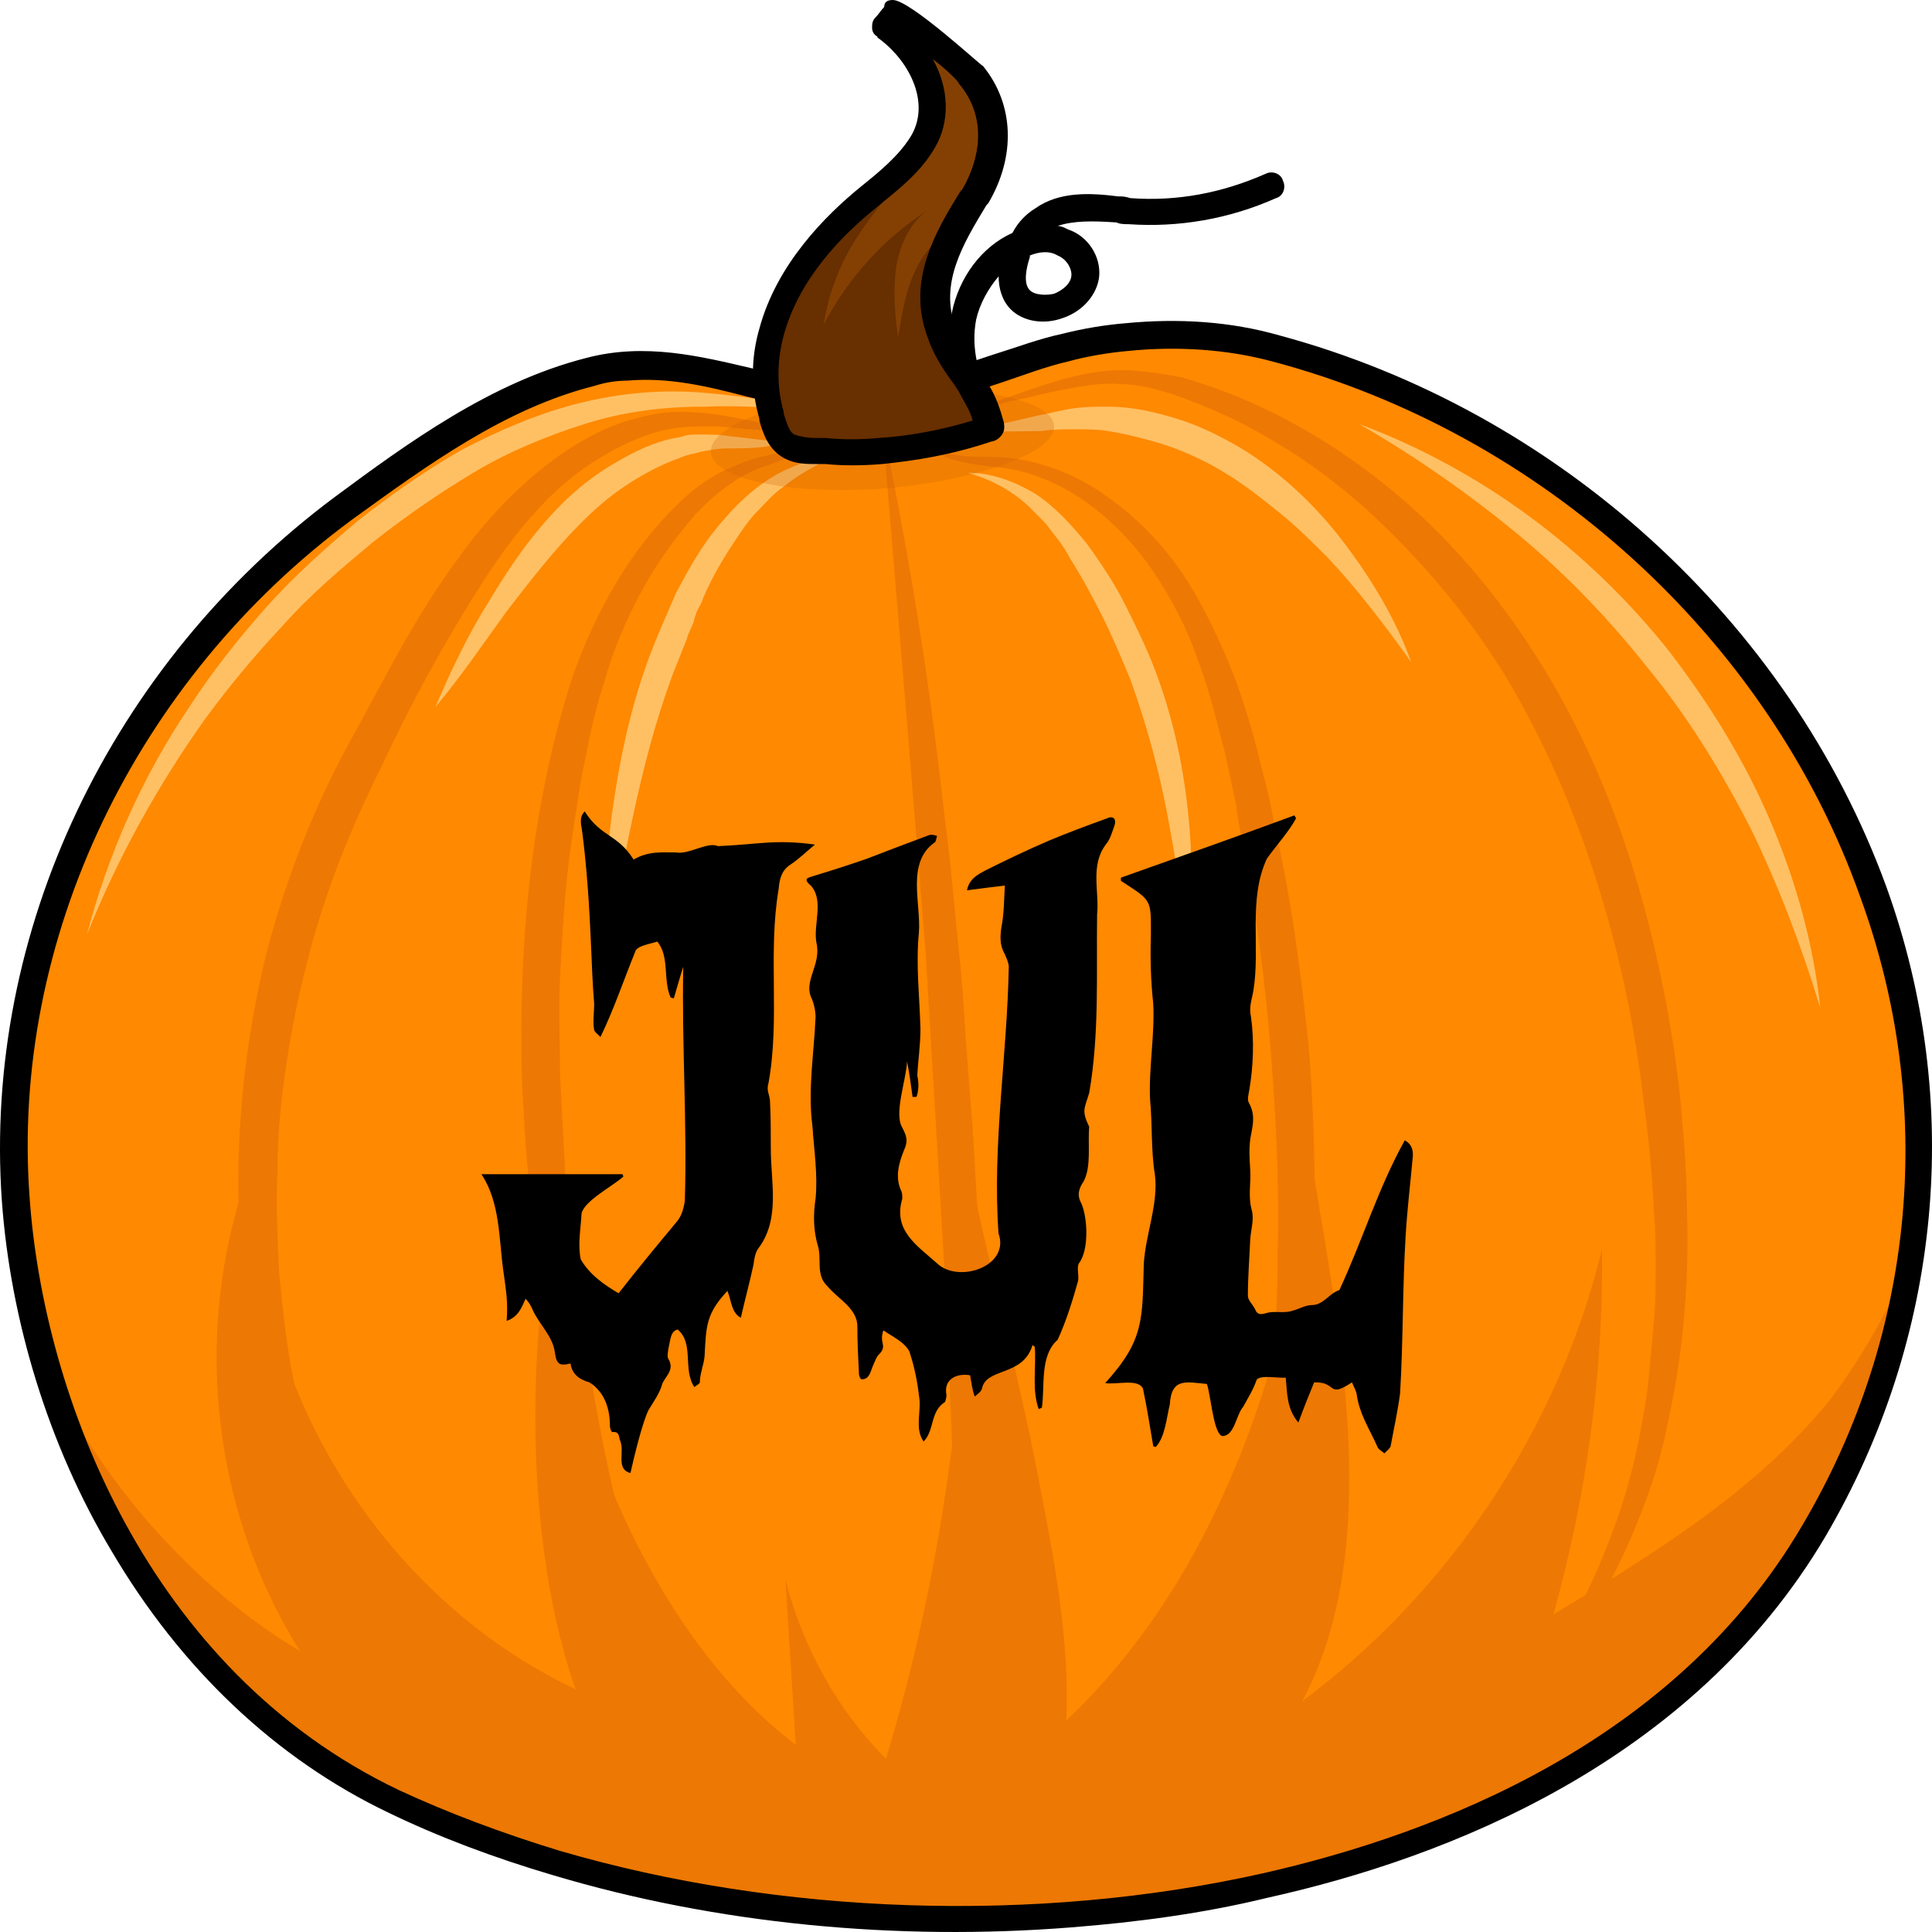 <svg width="196" height="196" viewBox="0 0 196 196" fill="none" xmlns="http://www.w3.org/2000/svg">
<path d="M193.815 127.65C192.408 137.17 189.067 146.691 184.142 155.154C161.632 193.414 100.431 201.701 56.465 189.006C50.662 187.243 45.034 185.304 39.934 182.835C21.82 174.196 10.037 156.917 4.762 138.934C3.003 133.115 1.948 127.297 1.596 121.655C-0.163 95.913 11.972 68.585 34.834 51.659C42.396 46.017 50.486 40.023 59.807 37.731C69.303 35.438 77.393 40.375 86.714 40.375C94.276 40.552 100.959 37.025 108.169 35.262C110.28 34.733 112.214 34.381 114.325 34.204C119.425 33.675 124.525 34.028 129.449 35.262C156.884 42.491 180.449 63.648 190.122 90.272C194.518 102.437 195.749 115.308 193.815 127.65Z" fill="#FF8900"/>
<path d="M193.815 127.65C192.408 137.171 189.067 146.692 184.143 155.155C161.632 193.414 100.432 201.701 56.466 189.006C50.662 187.243 45.035 185.304 39.934 182.835C21.82 174.196 10.038 156.918 4.762 138.934C7.4 144.223 10.741 149.336 14.61 153.92C19.183 159.21 24.458 163.97 30.438 167.496C21.117 152.686 19.358 133.468 25.865 117.247C24.81 139.463 38.176 161.854 58.4 171.375C53.828 158.504 53.3 139.815 55.762 126.416C57.521 144.399 66.314 166.086 80.735 177.017C80.383 171.375 80.031 165.91 79.68 160.268C81.438 167.144 84.956 173.491 89.88 178.428C95.683 159.386 98.145 139.463 98.497 119.363C100.607 129.589 103.421 139.815 105.356 150.041C106.939 158.152 108.521 166.262 108.17 174.549C123.294 160.268 130.504 138.934 133.142 118.305C135.78 134.526 140.528 156.918 132.087 172.609C147.035 161.502 158.115 144.928 162.511 126.768C162.687 139.286 160.929 151.805 157.587 163.794C167.787 157.623 178.163 151.276 185.725 141.931C188.891 137.7 191.705 132.763 193.815 127.65Z" fill="#ED7803"/>
<path d="M108.697 195.53C90.935 196.94 72.645 195.177 56.114 190.24C50.135 188.477 44.507 186.362 39.407 183.893C27.976 178.428 18.303 169.259 11.269 157.27C4.938 146.691 1.069 133.997 0.189 121.831C-1.745 94.503 11.269 67.351 33.955 50.425C41.341 44.959 49.783 38.788 59.455 36.32C65.435 34.733 71.062 36.144 76.338 37.378C79.68 38.083 83.197 38.965 86.89 38.965C91.638 38.965 96.035 37.554 100.783 35.968C103.069 35.262 105.356 34.381 107.818 33.852C109.928 33.323 112.039 32.97 114.149 32.794C119.601 32.265 124.877 32.618 129.801 34.028C157.939 41.609 181.505 62.943 191.353 89.919C199.267 111.782 196.981 135.76 185.198 155.86C171.656 178.78 146.86 188.477 128.57 192.532C122.063 194.119 115.38 195.001 108.697 195.53ZM63.676 38.612C62.621 38.612 61.39 38.788 60.335 39.141C51.19 41.433 43.276 47.252 35.714 52.717C13.731 68.938 1.069 95.385 3.003 121.479C4.41 141.578 14.962 169.436 40.462 181.601C45.386 183.893 51.014 186.009 56.817 187.772C79.152 194.296 105.18 195.177 128.042 190.064C145.98 186.009 170.074 176.664 182.912 154.625C194.343 135.231 196.453 112.134 188.715 90.977C179.394 64.706 156.356 43.901 129.097 36.673C124.525 35.439 119.425 35.086 114.325 35.615C112.39 35.791 110.28 36.144 108.345 36.673C106.059 37.202 103.773 38.083 101.663 38.788C96.914 40.375 91.99 41.962 86.714 41.962C82.845 41.962 79.152 41.081 75.635 40.199C71.59 39.141 67.721 38.26 63.676 38.612Z" fill="black"/>
<path d="M85.131 42.844C83.373 43.549 81.614 43.725 79.68 43.725C77.921 43.725 75.986 43.549 74.228 43.373C72.469 43.196 70.71 43.196 68.952 43.373C67.193 43.549 65.61 44.078 64.028 44.783C60.862 46.194 58.048 48.133 55.586 50.602C53.124 53.07 51.014 55.891 49.079 58.888C47.145 61.885 45.386 64.883 43.627 68.056C41.869 71.23 40.286 74.404 38.703 77.754C35.538 84.101 32.9 90.624 31.141 97.677C30.262 101.027 29.558 104.553 29.031 108.079C28.503 111.605 28.151 115.132 28.151 118.658C27.976 122.184 28.151 125.71 28.327 129.237C28.679 132.763 29.031 136.289 29.734 139.815C29.91 140.697 30.086 141.578 30.262 142.46C30.438 143.342 30.613 144.223 30.965 145.105L31.669 147.573C31.845 148.455 32.196 149.336 32.548 150.041C33.779 153.391 35.186 156.741 36.769 159.739C38.527 162.912 40.462 165.909 42.572 168.73C44.858 171.551 47.145 174.196 49.783 176.665C46.969 174.549 44.155 172.08 41.693 169.436C39.231 166.791 37.12 163.794 35.01 160.62C31.141 154.449 28.327 147.397 26.569 140.344C23.051 125.887 23.579 110.724 27.096 96.443C29.031 89.214 31.669 82.338 35.186 75.814C38.703 69.467 41.869 62.943 46.265 56.949C48.376 53.951 50.838 51.13 53.652 48.662C56.465 46.194 59.631 44.078 63.148 42.844C64.907 42.315 66.841 41.786 68.776 41.786C70.71 41.786 72.469 41.962 74.228 42.315C75.986 42.667 77.745 43.02 79.504 43.196C81.438 43.373 83.373 43.196 85.131 42.844Z" fill="#ED7803"/>
<path d="M96.914 41.962C100.607 41.081 104.124 39.494 107.993 38.436C109.928 37.907 111.862 37.554 113.797 37.554C115.731 37.554 117.842 37.907 119.776 38.26C127.338 40.375 134.373 44.254 140.528 49.191C146.683 54.128 151.784 60.122 156.004 66.822C160.225 73.522 163.391 80.751 165.677 88.156C167.963 95.561 169.546 103.319 170.425 111.076C170.777 114.955 171.129 118.834 171.129 122.713C171.304 126.592 171.129 130.471 170.777 134.35C170.425 138.229 169.722 142.107 168.842 145.986C167.963 149.865 166.556 153.568 164.973 157.094C161.808 164.146 157.235 170.67 151.256 175.607C156.532 169.965 160.577 163.441 163.215 156.389C164.622 152.862 165.677 149.16 166.38 145.457C166.732 143.518 167.084 141.755 167.26 139.815C167.435 137.876 167.611 136.113 167.787 134.173C167.963 132.234 167.963 130.471 167.963 128.531C167.963 126.592 167.963 124.829 167.787 122.889C167.611 119.187 167.26 115.308 166.732 111.605C165.853 104.024 164.27 96.619 161.984 89.39C159.697 82.161 156.708 75.285 152.839 68.762C148.97 62.414 144.046 56.596 138.418 51.483C135.604 49.015 132.614 46.723 129.273 44.783C126.107 42.844 122.59 41.257 119.073 40.023C117.314 39.494 115.556 38.965 113.621 38.965C111.862 38.789 109.928 39.141 107.993 39.494C106.059 39.846 104.3 40.375 102.366 40.728C100.607 41.257 98.849 41.61 96.914 41.962Z" fill="#ED7803"/>
<path d="M87.769 42.491C86.538 43.549 84.955 44.431 83.373 45.136C81.79 45.841 80.207 46.37 78.624 46.899C77.921 47.252 77.041 47.428 76.338 47.781C75.635 48.133 74.931 48.486 74.228 49.015C72.821 49.896 71.766 50.954 70.534 52.188C68.424 54.657 66.49 57.301 64.907 60.299C63.324 63.296 62.093 66.293 61.214 69.467C60.159 72.641 59.631 75.814 58.928 79.164C58.4 82.514 57.872 85.688 57.521 89.038C57.169 92.388 56.993 95.737 56.817 99.088C56.641 102.437 56.817 105.787 56.817 109.137C56.993 112.487 57.169 115.837 57.345 119.187C57.697 122.537 58.048 125.887 58.4 129.237C59.279 135.937 60.334 142.637 61.741 149.16C62.093 150.747 62.445 152.51 62.972 154.097C63.324 155.684 63.852 157.27 64.379 159.034C65.259 162.207 66.314 165.381 67.545 168.554C68.776 171.728 70.183 174.725 72.117 177.37C72.645 178.075 73.172 178.78 73.524 179.309C74.052 180.015 74.579 180.544 75.283 181.249C76.514 182.483 77.745 183.541 79.152 184.599C76.162 183.012 73.524 180.72 71.238 178.075C70.183 176.841 69.128 175.254 68.248 173.844C67.369 172.433 66.49 170.846 65.786 169.26C64.204 166.086 62.972 162.912 61.917 159.739C60.686 156.565 59.807 153.215 58.928 149.865C58.4 148.278 58.048 146.515 57.697 144.929C57.345 143.342 56.993 141.579 56.641 139.992C55.938 136.642 55.41 133.292 54.883 129.942C54.355 126.592 54.003 123.242 53.652 119.716C53.3 116.366 53.124 112.84 52.948 109.49C52.596 95.737 53.828 81.985 58.048 68.762C60.334 62.238 63.852 55.891 68.776 51.131C70.007 49.896 71.414 48.839 72.997 47.957C73.7 47.604 74.579 47.252 75.459 46.899C76.338 46.547 77.041 46.37 77.921 46.194C79.504 45.841 81.262 45.312 82.845 44.783C84.779 44.078 86.362 43.373 87.769 42.491Z" fill="#ED7803"/>
<path d="M92.518 43.02C92.869 43.902 93.397 44.431 93.924 44.96C94.628 45.489 95.331 45.841 96.211 46.018C97.793 46.37 99.552 46.37 101.311 46.37C104.828 46.547 108.345 47.781 111.335 49.72C114.325 51.66 116.963 54.128 119.073 56.949C121.183 59.77 122.766 62.944 124.173 66.117C125.58 69.291 126.635 72.641 127.514 75.991C127.866 77.578 128.394 79.341 128.745 80.927C129.097 82.691 129.449 84.277 129.801 86.04C131.208 92.74 132.087 99.617 132.79 106.493C133.318 113.369 133.494 120.245 133.318 127.121C133.318 128.884 133.142 130.647 132.966 132.234C132.79 133.997 132.79 135.584 132.615 137.347C132.263 140.697 131.911 144.223 131.383 147.573C130.856 150.923 130.152 154.45 129.273 157.799C128.394 161.149 127.339 164.499 125.932 167.673C123.294 174.02 119.601 180.015 114.676 184.775C119.073 179.486 122.063 173.315 124.173 166.968C125.228 163.794 126.108 160.444 126.811 157.27C127.514 153.921 128.042 150.571 128.394 147.221C129.097 140.521 129.625 133.821 129.625 126.945C129.801 120.245 129.449 113.369 128.921 106.669C128.394 99.969 127.514 93.269 126.283 86.569C125.932 84.983 125.58 83.219 125.404 81.633C125.052 80.046 124.701 78.283 124.349 76.696C123.47 73.346 122.766 70.172 121.535 66.999C120.48 63.825 118.897 60.828 117.138 58.183C115.38 55.538 113.094 53.07 110.456 51.131C107.818 49.191 104.652 47.781 101.487 47.428C99.904 47.252 98.145 47.076 96.387 46.547C95.507 46.194 94.804 45.841 94.1 45.136C93.221 44.607 92.693 43.726 92.518 43.02Z" fill="#ED7803"/>
<path d="M89.528 43.373C91.99 55.01 93.924 66.822 95.331 78.635C95.683 81.633 96.035 84.63 96.386 87.451L97.266 96.443C97.618 99.44 97.793 102.437 97.969 105.435L98.673 114.427L99.2 123.419C99.376 126.416 99.376 129.413 99.552 132.41L99.728 141.402V145.81V150.218C99.728 162.207 99.2 174.02 98.145 186.009L96.738 150.218L96.562 145.81L96.386 141.402L96.035 132.41C95.859 129.413 95.683 126.416 95.507 123.595L94.98 114.603L94.452 105.787C94.276 102.79 94.1 99.793 93.924 96.972L93.221 88.156C93.045 85.159 92.693 82.162 92.517 79.341L89.528 43.373Z" fill="#ED7803"/>
<path d="M8.807 94.856C10.917 86.745 14.434 78.811 19.183 71.759C21.469 68.233 24.107 64.883 26.921 61.709C29.734 58.535 32.9 55.714 36.241 52.893C39.583 50.249 43.1 47.78 46.793 45.665C50.486 43.725 54.531 41.962 58.752 40.904C60.862 40.375 62.973 40.023 65.083 39.846C67.193 39.67 69.304 39.67 71.414 39.846C75.635 40.199 79.856 40.904 83.9 41.786C79.68 41.433 75.459 41.081 71.414 41.257C67.193 41.257 63.148 41.786 59.279 43.02C55.41 44.254 51.541 45.841 48.024 47.957C44.507 50.072 41.166 52.364 37.824 55.009C34.659 57.654 31.493 60.298 28.679 63.472C25.865 66.469 23.227 69.643 20.765 72.993C16.017 79.693 11.972 86.922 8.807 94.856Z" fill="#FFC064"/>
<path d="M79.856 44.783C77.921 45.489 75.811 45.489 73.876 45.489C72.821 45.489 71.942 45.665 71.062 45.841C70.535 46.017 70.183 46.017 69.656 46.194C69.128 46.37 68.776 46.546 68.249 46.723C66.49 47.428 64.907 48.309 63.324 49.367C61.742 50.425 60.335 51.659 58.928 53.07C56.114 55.891 53.828 58.888 51.366 62.062C49.08 65.235 46.793 68.585 44.155 71.759C45.738 68.056 47.497 64.354 49.607 61.004C51.717 57.478 54.004 54.128 56.993 51.13C58.4 49.72 60.159 48.309 61.917 47.252C63.676 46.194 65.611 45.136 67.721 44.607C68.249 44.431 68.776 44.431 69.304 44.254C69.831 44.078 70.359 44.078 70.887 44.078C71.942 44.078 72.997 44.078 74.052 44.254C75.987 44.431 77.745 44.783 79.856 44.783Z" fill="#FFC064"/>
<path d="M86.011 45.665C83.725 46.722 81.438 47.78 79.504 49.367C78.449 50.072 77.745 50.954 76.866 51.836C75.987 52.717 75.283 53.775 74.58 54.833C73.173 56.949 71.942 59.064 71.062 61.356C70.711 61.885 70.535 62.414 70.359 63.12C70.183 63.648 69.831 64.177 69.656 64.883L68.952 66.646L68.249 68.409C66.49 73.169 65.259 77.93 64.204 82.867C63.676 85.335 63.148 87.803 62.797 90.272C62.445 92.74 61.917 95.385 61.566 97.853C61.214 92.74 61.39 87.627 62.093 82.514C62.797 77.401 63.852 72.288 65.611 67.351C66.49 64.883 67.545 62.591 68.6 60.122C69.831 57.83 71.062 55.538 72.821 53.422C74.58 51.307 76.338 49.544 78.8 48.133C81.087 46.899 83.549 46.194 86.011 45.665Z" fill="#FFC064"/>
<path d="M98.145 47.957C100.608 47.957 102.894 48.838 105.004 50.072C107.115 51.483 108.697 53.246 110.28 55.186C111.687 57.125 113.094 59.241 114.149 61.356C115.204 63.472 116.259 65.588 117.139 67.88C118.897 72.464 119.953 77.225 120.48 81.985C121.008 86.745 121.008 91.506 120.656 96.266C119.953 91.506 119.249 86.922 118.37 82.338C117.491 77.754 116.259 73.346 114.677 68.938C113.797 66.822 112.918 64.706 111.863 62.591C110.808 60.475 109.753 58.535 108.521 56.596C107.994 55.538 107.29 54.657 106.587 53.775C106.235 53.246 105.884 52.894 105.532 52.541C105.18 52.188 104.652 51.659 104.301 51.307C102.542 49.72 100.608 48.662 98.145 47.957Z" fill="#FFC064"/>
<path d="M98.673 43.55C100.959 43.197 103.069 42.668 105.356 42.139C106.411 41.963 107.642 41.61 108.873 41.434C110.104 41.258 111.159 41.258 112.39 41.258C114.852 41.258 117.139 41.787 119.425 42.492C121.711 43.197 123.821 44.255 125.932 45.489C129.977 47.958 133.494 51.308 136.308 55.01C139.121 58.713 141.584 62.768 143.166 67.176C140.528 63.473 137.715 59.771 134.725 56.597C133.142 55.01 131.559 53.423 129.801 52.013C128.042 50.602 126.283 49.192 124.525 48.134C122.59 46.9 120.656 46.018 118.721 45.313C116.611 44.608 114.501 44.079 112.39 43.726C111.335 43.55 110.28 43.55 109.049 43.55C107.994 43.55 106.763 43.55 105.707 43.726C103.421 43.726 100.959 43.903 98.673 43.55Z" fill="#FFC064"/>
<path d="M137.891 43.02C144.046 45.312 149.849 48.486 155.125 52.365C160.401 56.243 165.325 61.004 169.37 66.117C173.415 71.406 176.932 77.048 179.57 83.219C182.208 89.39 183.967 95.737 184.67 102.261C182.736 95.914 180.45 89.919 177.636 84.101C174.646 78.282 171.305 72.817 167.26 67.88C163.215 62.767 158.818 58.183 153.894 54.128C148.97 50.072 143.694 46.37 137.891 43.02Z" fill="#FFC064"/>
<g opacity="0.5">
<path opacity="0.5" d="M106.939 43.197C107.114 45.841 99.552 48.662 89.88 49.544C80.207 50.249 72.293 48.662 72.118 45.841C71.942 43.197 79.504 40.376 89.176 39.494C98.849 38.965 106.763 40.552 106.939 43.197Z" fill="#C66106"/>
</g>
<path d="M100.607 43.55C93.925 45.313 86.89 46.547 80.207 44.96C79.856 44.784 79.504 44.784 79.152 44.431C78.976 44.255 78.976 43.903 78.8 43.55C78.8 43.021 78.449 42.492 78.273 41.963C77.394 39.318 77.218 36.145 78.097 33.5C79.68 27.682 83.549 23.45 88.121 19.748C89.528 18.69 90.759 17.632 91.99 16.398C92.518 15.869 93.045 15.164 93.397 14.635C96.035 10.58 93.397 5.643 90.056 2.822C89.88 2.646 89.704 2.646 89.528 2.469C89.88 2.117 90.056 1.764 90.407 1.411C92.87 2.998 95.332 4.585 97.442 6.524C99.376 8.288 100.607 10.932 100.959 13.577C100.959 13.93 100.959 14.282 100.959 14.635C100.783 17.456 99.201 19.748 97.618 22.04C97.266 22.569 96.914 23.098 96.563 23.627C95.683 25.213 94.98 26.624 94.804 28.563C94.628 30.855 94.98 33.148 96.035 35.263C96.914 36.85 97.969 38.261 98.849 39.847C99.201 40.024 100.783 43.55 100.607 43.55Z" fill="#844003"/>
<path d="M100.607 43.549C93.925 45.312 86.89 46.546 80.207 44.959C79.856 44.783 79.504 44.783 79.152 44.431C78.976 44.254 78.976 43.902 78.8 43.549C78.8 43.02 78.449 42.491 78.273 41.962C77.394 39.318 77.218 36.144 78.097 33.499C79.68 27.681 83.549 23.449 88.121 19.747C89.528 18.689 90.759 17.631 91.99 16.397C91.814 17.102 91.463 17.631 91.111 18.16C90.056 20.099 88.473 21.686 87.242 23.626C85.307 26.447 84.076 29.62 83.549 32.97C86.011 28.21 89.704 24.155 94.1 21.334C92.342 22.568 91.287 24.86 90.935 26.976C90.583 29.444 90.759 31.736 91.111 34.205C91.638 31.031 92.166 27.681 94.276 25.213C94.98 24.507 95.683 23.978 96.563 23.449C95.683 25.036 94.98 26.447 94.804 28.386C94.628 30.678 94.98 32.97 96.035 35.086C96.914 36.673 97.969 38.083 98.849 39.67C99.201 40.023 100.783 43.549 100.607 43.549Z" fill="#682F00"/>
<path d="M89.528 47.075C87.418 47.252 85.483 47.252 83.724 47.075C83.373 47.075 83.021 47.075 82.845 47.075C81.79 47.075 80.735 47.075 79.68 46.546C77.921 45.665 77.393 43.902 77.042 42.667V42.491C76.162 39.494 76.162 36.32 77.042 33.323C78.8 26.799 83.724 21.863 87.418 18.865C89.176 17.455 91.111 15.868 92.342 13.929C94.452 10.579 92.342 6.347 89.352 4.055C89.176 3.879 89 3.879 89 3.703C88.649 3.526 88.473 3.174 88.473 2.821C88.473 2.468 88.473 2.116 88.824 1.763C89.176 1.411 89.352 1.058 89.704 0.705C89.704 0.176 90.055 0 90.583 0C92.342 0 99.552 6.7 99.728 6.7C102.894 10.579 103.069 15.868 100.256 20.628L100.08 20.805C97.618 24.86 95.331 28.739 96.914 33.147C97.442 34.381 98.145 35.615 99.025 36.849C99.376 37.554 99.904 38.26 100.256 38.965C101.135 40.375 101.487 41.61 101.838 42.844C101.838 43.02 102.014 43.549 101.662 44.078C101.311 44.607 100.783 44.783 100.607 44.783C96.387 46.194 92.869 46.723 89.528 47.075ZM94.628 5.995C96.211 8.816 96.562 12.342 94.628 15.339C93.221 17.631 90.935 19.394 89 20.981C85.483 23.802 81.086 28.21 79.504 34.028C78.8 36.673 78.8 39.318 79.504 41.786V41.962C79.855 43.02 80.031 43.725 80.559 44.078C81.086 44.254 81.79 44.431 82.669 44.431C83.021 44.431 83.373 44.431 83.724 44.431C85.483 44.607 87.242 44.607 89.176 44.431C91.99 44.254 95.156 43.725 98.673 42.667C98.497 41.962 98.145 41.257 97.618 40.375C97.266 39.67 96.914 39.141 96.387 38.436C95.507 37.202 94.628 35.791 94.1 34.205C91.99 28.562 94.804 23.626 97.442 19.394L97.618 19.218C99.376 16.221 100.256 11.989 97.266 8.463C97.266 8.287 96.035 7.052 94.628 5.995Z" fill="black"/>
<path d="M99.904 42.844C99.376 42.844 98.849 42.667 98.673 42.139C96.563 38.965 95.859 35.086 96.563 31.736C97.266 28.21 99.552 25.036 102.718 23.626C103.245 22.568 104.125 21.686 105.004 21.157C107.466 19.394 110.632 19.571 113.446 19.923C113.797 19.923 114.149 19.923 114.677 20.1C119.425 20.452 123.997 19.571 128.394 17.631C129.097 17.279 129.977 17.631 130.153 18.337C130.504 19.042 130.153 19.923 129.449 20.1C124.701 22.215 119.601 23.097 114.501 22.744C114.149 22.744 113.621 22.744 113.27 22.568C110.808 22.392 108.873 22.392 107.29 22.921C107.642 22.921 107.994 23.097 108.345 23.273C110.456 23.979 111.687 26.094 111.511 28.034C111.335 29.797 109.928 31.56 107.818 32.265C105.883 32.97 103.773 32.618 102.542 31.384C101.663 30.502 101.311 29.268 101.311 28.034C100.256 29.268 99.376 30.855 99.025 32.441C98.497 35.262 99.201 38.26 100.783 40.728C101.135 41.433 100.959 42.139 100.432 42.668C100.256 42.844 100.08 42.844 99.904 42.844ZM104.476 25.918V26.094C104.125 27.152 103.773 28.739 104.476 29.444C105.004 29.973 106.235 29.973 106.939 29.797C107.818 29.444 108.697 28.739 108.697 27.857C108.697 27.152 108.17 26.27 107.29 25.918C106.411 25.389 105.356 25.565 104.476 25.918Z" fill="black"/>
<path d="M72.838 85.84C71.797 85.36 69.877 86.72 68.597 86.48C67.157 86.48 65.797 86.32 64.278 87.2C62.597 84.56 60.998 84.96 59.318 82.32C58.678 82.96 58.998 83.76 59.078 84.48C59.557 88.24 59.797 92.08 59.958 95.84C60.038 97.84 60.117 99.84 60.278 101.84C60.278 102.8 60.117 103.6 60.278 104.48C60.278 104.64 60.597 104.88 60.917 105.2C62.278 102.4 63.237 99.52 64.438 96.56C64.597 95.92 66.037 95.76 66.677 95.52C67.957 97.04 67.237 99.44 68.037 101.2C68.118 101.2 68.278 101.28 68.358 101.28C68.677 100.24 68.998 99.04 69.317 98.08C69.157 106 69.718 113.84 69.478 121.76C69.397 122.48 69.157 123.36 68.677 123.92C66.677 126.32 64.757 128.64 62.758 131.2C61.237 130.32 59.797 129.28 58.917 127.76C58.597 126.24 58.917 124.64 58.998 123.12C59.237 121.84 62.197 120.32 63.237 119.36C63.237 119.28 63.157 119.2 63.157 119.12H48.837C50.758 122 50.597 125.68 51.078 129.04C51.318 130.8 51.557 132.08 51.398 134C52.597 133.6 52.917 132.64 53.318 131.76C53.638 132.08 53.877 132.48 54.038 132.88C54.678 134.32 56.038 135.52 56.278 137.12C56.438 138.32 56.678 138.64 57.877 138.32C58.038 139.36 58.678 139.92 59.797 140.24C61.318 141.2 61.877 142.88 61.877 144.64C61.877 144.96 62.038 145.28 62.117 145.28C62.917 145.2 62.758 145.84 62.917 146.16C63.398 147.28 62.438 149.04 63.958 149.44C64.278 148 65.157 144.32 65.797 143.04C66.278 142.24 66.918 141.36 67.157 140.48C67.397 139.68 68.517 139.04 67.797 137.84C67.638 137.6 67.797 136.96 67.877 136.48C68.037 135.84 68.037 135.04 68.757 134.88C70.438 136.32 69.237 138.88 70.438 140.72C70.597 140.56 70.998 140.4 70.998 140.24C70.998 139.36 71.397 138.48 71.478 137.6C71.638 134.48 71.638 133.28 73.797 130.96C74.198 131.92 74.198 133.2 75.157 133.68C75.558 131.92 76.037 130.16 76.438 128.32C76.517 127.76 76.597 127.04 76.998 126.56C79.157 123.6 78.198 119.92 78.198 116.56C78.198 114.96 78.198 113.36 78.118 111.76C78.118 111.12 77.718 110.64 77.957 109.92C79.157 103.36 77.877 96.72 78.998 90.16C79.078 89.12 79.317 88.32 80.118 87.76C80.998 87.2 81.797 86.4 82.677 85.68C78.597 85.12 76.838 85.68 72.838 85.84ZM112.259 83.04C110.259 83.76 108.339 84.48 106.419 85.28C104.179 86.24 102.019 87.28 99.939 88.32C99.219 88.72 98.339 89.12 98.099 90.32C99.379 90.16 100.499 90 101.939 89.84C101.859 91.28 101.859 92.64 101.619 93.92C101.459 94.88 101.379 95.84 101.939 96.8C102.099 97.2 102.339 97.68 102.339 98.08C102.179 107.12 100.659 116.08 101.299 125.12C102.499 128.48 97.219 130.24 95.059 128.16C92.979 126.32 90.579 124.8 91.539 121.6C91.539 121.36 91.539 121.12 91.459 120.88C90.739 119.44 91.219 117.92 91.699 116.72C92.179 115.68 91.939 115.2 91.539 114.4C90.659 112.96 91.939 109.6 92.019 107.68C92.259 108.88 92.419 110.08 92.579 111.28C92.739 111.28 92.819 111.28 92.979 111.28C93.219 110.56 93.219 109.84 93.059 109.12C93.139 107.52 93.379 106 93.379 104.4C93.299 101.2 92.899 97.92 93.219 94.64C93.459 91.68 91.939 87.6 94.739 85.52C94.979 85.44 94.979 85.04 95.059 84.8C94.819 84.72 94.499 84.64 94.259 84.72C92.099 85.52 90.019 86.32 87.939 87.12C86.099 87.76 84.339 88.32 82.499 88.88C82.019 89.04 81.379 89.12 82.259 89.84C83.619 91.36 82.499 93.76 82.819 95.6C83.379 97.84 81.459 99.52 82.339 101.28C82.579 101.84 82.739 102.56 82.739 103.2C82.579 106.88 81.939 110.56 82.419 114.24C82.579 116.64 82.979 119.2 82.739 121.6C82.499 123.2 82.499 124.8 82.979 126.4C83.379 127.76 82.739 129.36 83.939 130.48C84.979 131.76 86.979 132.72 86.979 134.56C86.979 136.16 87.059 137.76 87.139 139.36C87.139 139.6 87.299 139.92 87.379 139.92C88.259 140 88.339 138.96 88.659 138.32C88.819 138 88.899 137.68 89.139 137.44C90.099 136.48 89.139 136.32 89.619 134.96C90.659 135.68 91.779 136.16 92.259 137.12C92.739 138.56 93.059 140.08 93.219 141.52C93.539 143.12 92.739 144.88 93.699 146.24C94.819 145.12 94.339 143.2 95.859 142.24C95.939 142.08 96.019 141.76 96.019 141.52C95.699 139.92 97.059 139.28 98.419 139.52C98.499 139.92 98.659 141.2 98.899 141.68C99.139 141.44 99.539 141.2 99.619 140.88C100.019 138.72 103.779 139.68 104.739 136.48C104.819 136.48 104.899 136.56 104.979 136.64C105.139 138.72 104.659 140.96 105.379 142.96C105.459 142.88 105.619 142.88 105.699 142.8C106.019 140.64 105.459 137.52 107.299 135.92C108.179 134 108.819 131.92 109.379 129.92C109.459 129.28 109.219 128.56 109.459 128.16C110.499 126.8 110.339 123.52 109.699 122.08C109.219 121.2 109.459 120.56 109.939 119.84C110.739 118.32 110.339 116 110.499 114.32C109.699 112.64 110.019 112.48 110.499 110.88C111.539 104.88 111.219 98.8 111.299 92.8C111.539 90.4 110.579 87.84 112.179 85.68C112.659 85.12 112.819 84.4 113.059 83.76C113.299 83.04 112.899 82.72 112.259 83.04ZM142.517 115.68C139.797 120.56 138.197 125.92 135.877 130.88C134.837 131.2 134.277 132.4 133.077 132.4C132.437 132.4 131.797 132.8 131.157 132.96C130.277 133.28 129.317 132.96 128.517 133.2C127.957 133.36 127.557 133.44 127.317 132.8C127.077 132.32 126.597 131.92 126.597 131.44C126.597 129.52 126.757 127.6 126.837 125.68C126.917 124.72 127.237 123.68 126.997 122.8C126.597 121.36 126.917 120.08 126.837 118.72C126.757 117.52 126.677 116.24 126.917 115.12C127.157 113.92 127.317 112.96 126.677 111.84C126.517 111.52 126.677 110.96 126.757 110.48C127.157 108.08 127.237 105.52 126.917 103.2C126.677 102.16 126.997 101.44 127.157 100.48C127.877 96.08 126.597 91.28 128.517 87.12C129.477 85.76 130.677 84.48 131.477 83.04C131.477 82.96 131.397 82.88 131.317 82.72C125.477 84.88 119.557 86.96 113.717 89.04C113.717 89.12 113.717 89.28 113.717 89.36C116.917 91.44 116.757 91.2 116.757 94.96C116.677 97.28 116.757 99.6 116.997 101.84C117.157 105.12 116.517 108.4 116.677 111.6C116.917 114.08 116.757 116.64 117.157 119.12C117.557 122.08 116.197 125.28 116.037 128.24C115.877 133.84 116.117 135.92 112.117 140.32C113.397 140.48 115.477 139.84 115.957 140.88C116.357 142.8 116.677 144.8 116.997 146.72C117.077 146.72 117.157 146.8 117.237 146.8C118.197 145.84 118.357 143.76 118.677 142.48C118.837 139.68 120.437 140.24 122.437 140.4C122.837 141.52 123.077 145.28 123.957 145.68C125.237 145.76 125.397 143.52 126.117 142.72C126.597 141.84 127.157 140.96 127.477 140C127.797 139.44 129.797 139.84 130.437 139.76C130.597 141.36 130.517 142.88 131.717 144.32C132.277 142.8 132.757 141.6 133.317 140.24C135.717 140.16 134.597 141.92 137.157 140.24C137.317 140.64 137.557 141.04 137.637 141.44C137.877 143.36 138.917 144.96 139.717 146.72C139.797 147.04 140.197 147.2 140.437 147.44C140.677 147.2 140.997 146.96 141.077 146.72C141.397 144.96 141.797 143.2 142.037 141.36C142.357 136.08 142.277 130.72 142.597 125.44C142.757 122.72 143.077 120.08 143.317 117.44C143.397 116.72 143.237 116.08 142.517 115.68Z" fill="black"/>
</svg>
